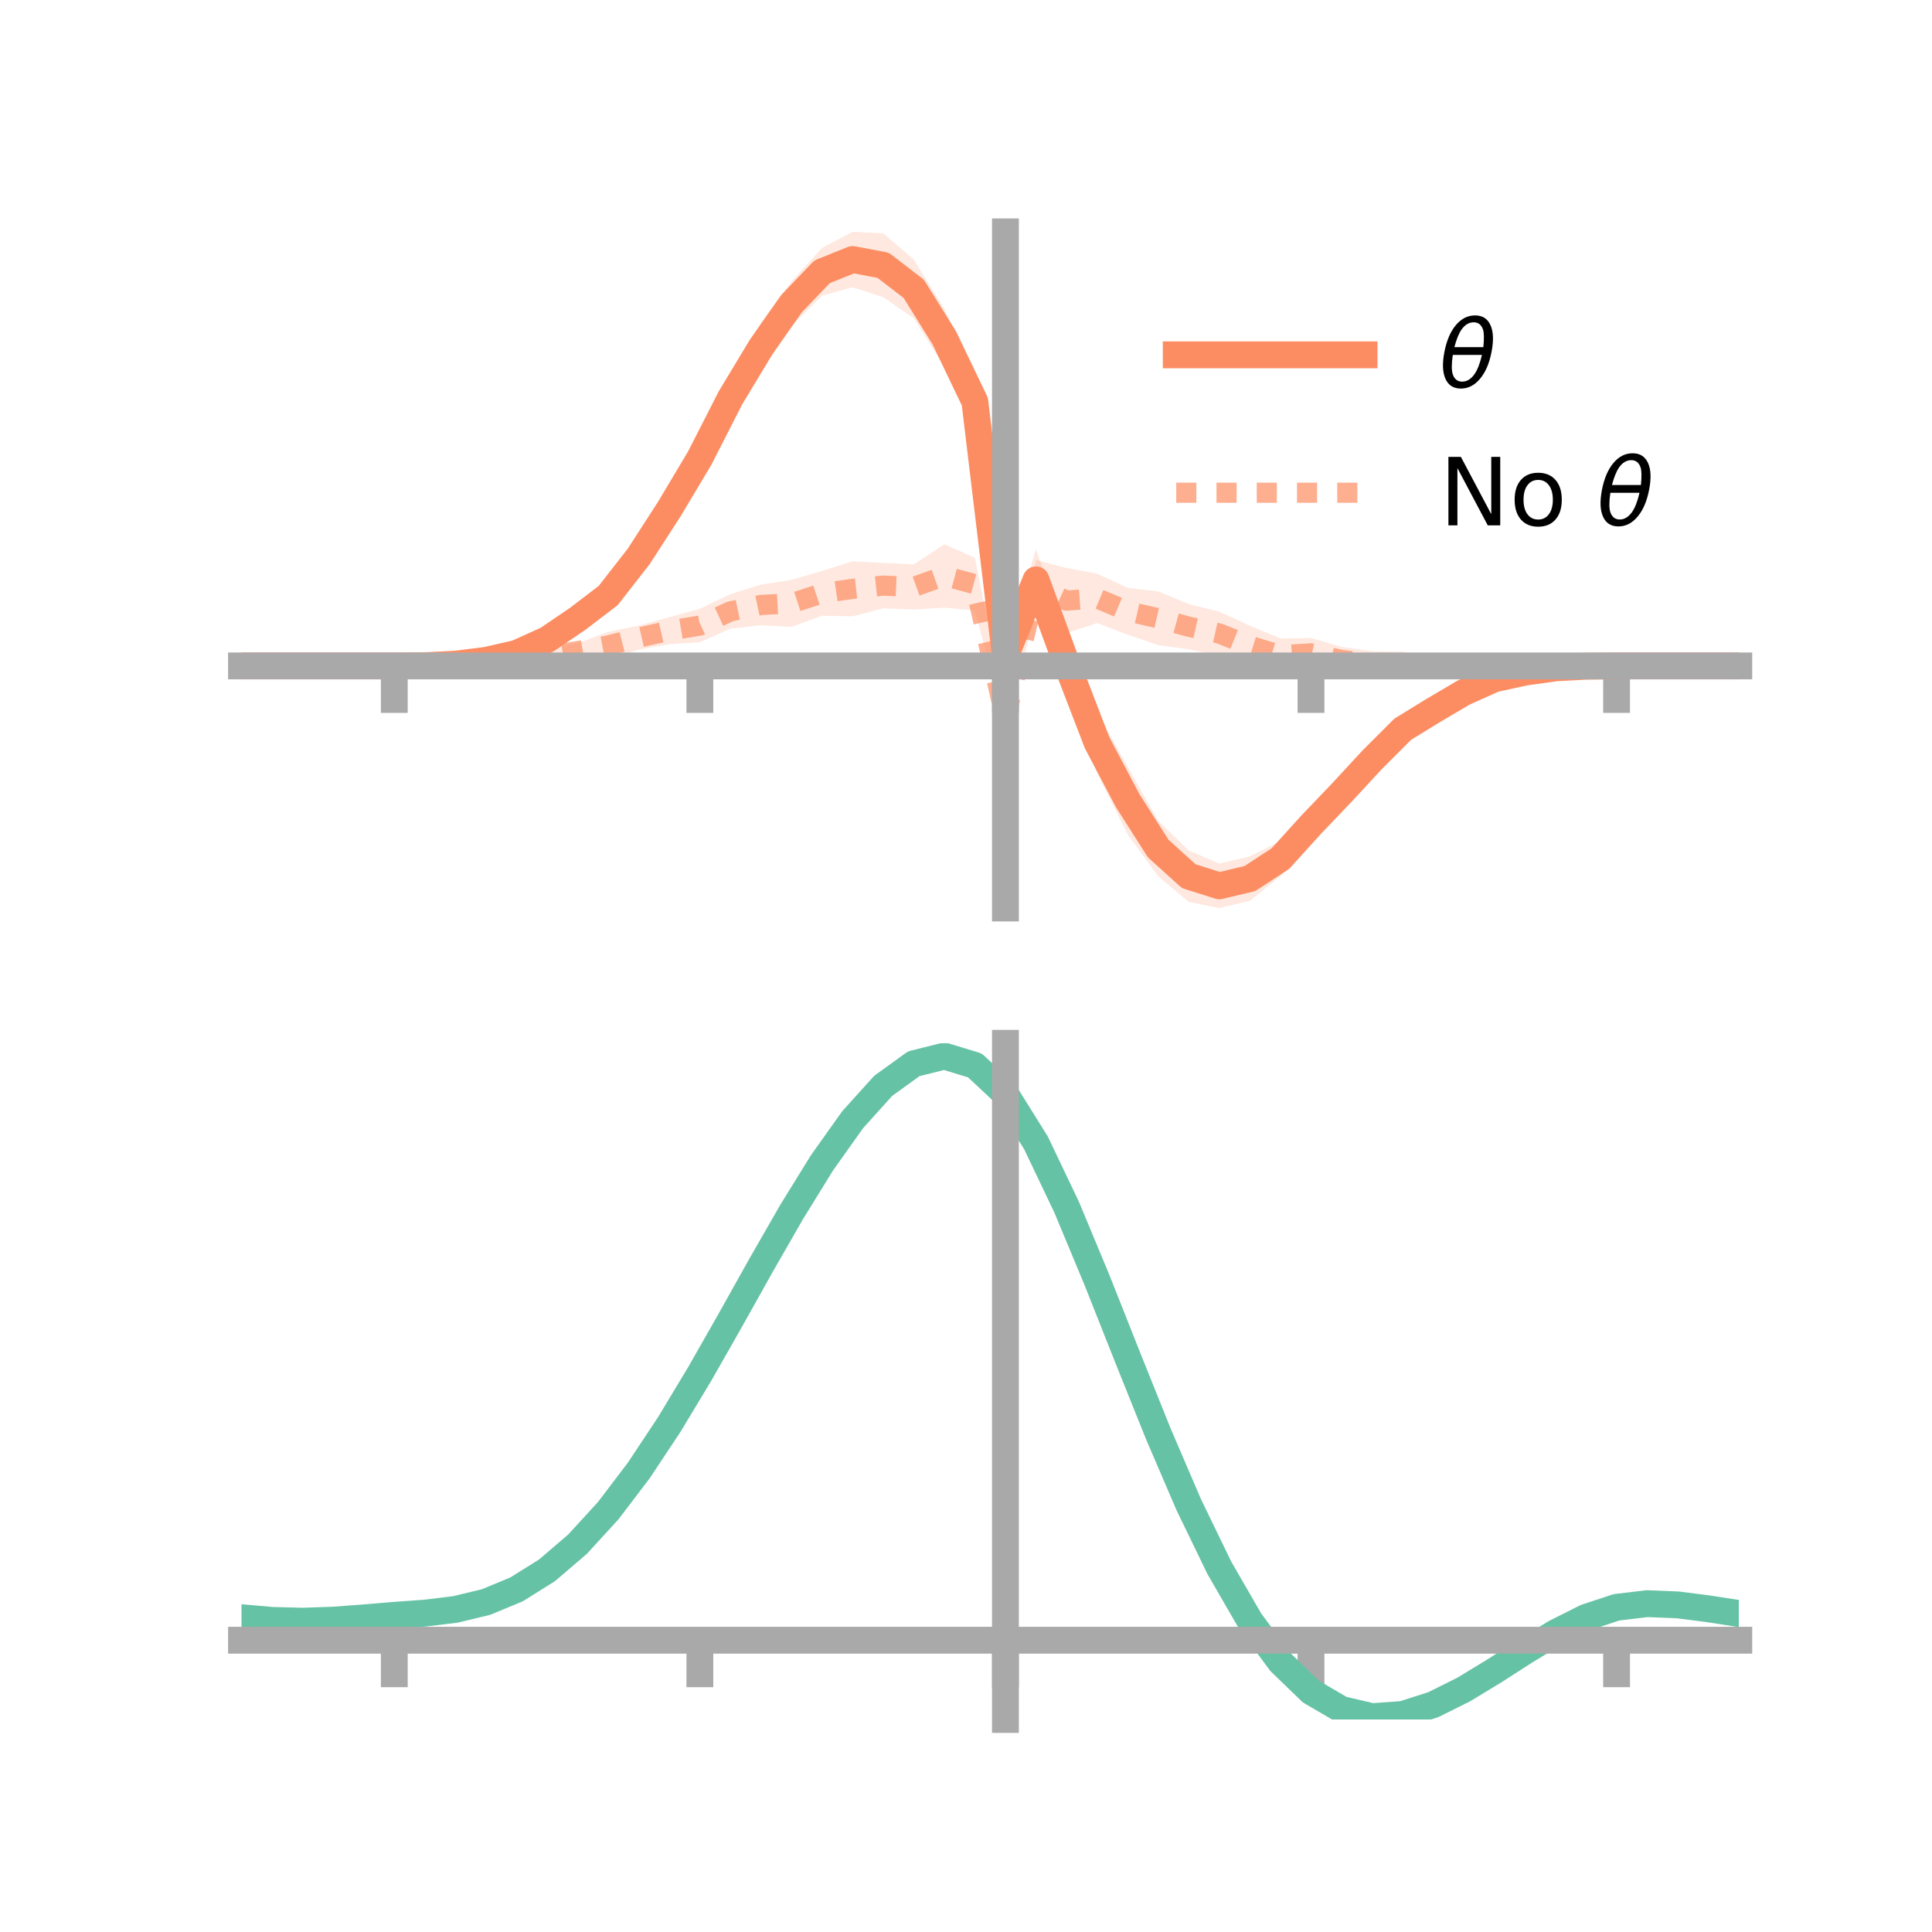 <?xml version="1.0" encoding="utf-8" standalone="no"?>
<!DOCTYPE svg PUBLIC "-//W3C//DTD SVG 1.1//EN"
  "http://www.w3.org/Graphics/SVG/1.1/DTD/svg11.dtd">
<!-- Created with matplotlib (https://matplotlib.org/) -->
<svg height="144pt" version="1.1" viewBox="0 0 144 144" width="144pt" xmlns="http://www.w3.org/2000/svg" xmlns:xlink="http://www.w3.org/1999/xlink">
 <defs>
  <style type="text/css">*{stroke-linecap:butt;stroke-linejoin:round;}</style>
 </defs>
 <g id="figure_1">
  <g id="patch_1">
   <path d="M 0 144 
L 144 144 
L 144 0 
L 0 0 
z
" style="fill:none;"/>
  </g>
  <g id="axes_1">
   <g id="patch_2">
    <path d="M 18 67.68 
L 129.6 67.68 
L 129.6 17.28 
L 18 17.28 
z
" style="fill:none;"/>
   </g>
   <g id="PolyCollection_1">
    <path clip-path="url(#p7f354127cb)" d="M 18 49.635 
L 18 49.635 
L 20.278 49.635 
L 22.555 49.635 
L 24.833 49.635 
L 27.11 49.635 
L 29.388 49.635 
L 31.665 49.571 
L 33.943 49.374 
L 36.22 48.995 
L 38.498 48.326 
L 40.776 47.189 
L 43.053 45.536 
L 45.331 43.481 
L 47.608 40.401 
L 49.886 37.021 
L 52.163 32.93 
L 54.441 28.197 
L 56.718 24.04 
L 58.996 20.97 
L 61.273 18.475 
L 63.551 17.28 
L 65.829 17.396 
L 68.106 19.341 
L 70.384 23.029 
L 72.661 27.916 
L 74.939 48.444 
L 77.216 40.953 
L 79.494 47.321 
L 81.771 53.08 
L 84.049 57.152 
L 86.327 61.18 
L 88.604 63.39 
L 90.882 64.374 
L 93.159 63.828 
L 95.437 62.676 
L 97.714 60.329 
L 99.992 58.181 
L 102.269 55.705 
L 104.547 53.502 
L 106.824 52.408 
L 109.102 51.139 
L 111.38 50.245 
L 113.657 49.876 
L 115.935 49.658 
L 118.212 49.608 
L 120.49 49.635 
L 122.767 49.635 
L 125.045 49.635 
L 127.322 49.635 
L 129.6 49.635 
L 129.6 49.635 
L 129.6 49.635 
L 127.322 49.635 
L 125.045 49.635 
L 122.767 49.635 
L 120.49 49.636 
L 118.212 49.707 
L 115.935 49.902 
L 113.657 50.322 
L 111.38 50.946 
L 109.102 52.089 
L 106.824 53.503 
L 104.547 55.21 
L 102.269 57.562 
L 99.992 60.012 
L 97.714 62.628 
L 95.437 65.312 
L 93.159 67.14 
L 90.882 67.68 
L 88.604 67.221 
L 86.327 65.313 
L 84.049 62.192 
L 81.771 57.638 
L 79.494 51.558 
L 77.216 45.488 
L 74.939 49.342 
L 72.661 31.96 
L 70.384 27.343 
L 68.106 23.716 
L 65.829 22.151 
L 63.551 21.406 
L 61.273 22.039 
L 58.996 24.297 
L 56.718 27.723 
L 54.441 31.123 
L 52.163 35.325 
L 49.886 38.864 
L 47.608 42.539 
L 45.331 45.295 
L 43.053 46.719 
L 40.776 48.156 
L 38.498 49.075 
L 36.22 49.443 
L 33.943 49.632 
L 31.665 49.666 
L 29.388 49.635 
L 27.11 49.635 
L 24.833 49.635 
L 22.555 49.635 
L 20.278 49.635 
L 18 49.635 
z
" style="fill:#fc8d62;fill-opacity:0.2;"/>
   </g>
   <g id="PolyCollection_2">
    <path clip-path="url(#p7f354127cb)" d="M 18 49.635 
L 18 49.635 
L 20.278 49.635 
L 22.555 49.635 
L 24.833 49.635 
L 27.11 49.635 
L 29.388 49.635 
L 31.665 49.54 
L 33.943 49.398 
L 36.22 49.134 
L 38.498 48.748 
L 40.776 48.379 
L 43.053 47.95 
L 45.331 47.097 
L 47.608 46.625 
L 49.886 46.003 
L 52.163 45.378 
L 54.441 44.285 
L 56.718 43.58 
L 58.996 43.221 
L 61.273 42.553 
L 63.551 41.839 
L 65.829 41.957 
L 68.106 42.068 
L 70.384 40.568 
L 72.661 41.581 
L 74.939 53.14 
L 77.216 41.742 
L 79.494 42.338 
L 81.771 42.757 
L 84.049 43.816 
L 86.327 44.087 
L 88.604 45.024 
L 90.882 45.594 
L 93.159 46.641 
L 95.437 47.584 
L 97.714 47.558 
L 99.992 48.214 
L 102.269 48.543 
L 104.547 48.572 
L 106.824 49.148 
L 109.102 49.207 
L 111.38 49.491 
L 113.657 49.533 
L 115.935 49.568 
L 118.212 49.589 
L 120.49 49.635 
L 122.767 49.635 
L 125.045 49.635 
L 127.322 49.635 
L 129.6 49.635 
L 129.6 49.635 
L 129.6 49.635 
L 127.322 49.635 
L 125.045 49.635 
L 122.767 49.635 
L 120.49 49.635 
L 118.212 49.718 
L 115.935 49.845 
L 113.657 49.997 
L 111.38 50.172 
L 109.102 50.303 
L 106.824 50.256 
L 104.547 50.495 
L 102.269 50.375 
L 99.992 50.167 
L 97.714 49.84 
L 95.437 50.089 
L 93.159 49.626 
L 90.882 48.841 
L 88.604 48.4 
L 86.327 48.082 
L 84.049 47.302 
L 81.771 46.434 
L 79.494 47.195 
L 77.216 45.684 
L 74.939 54.015 
L 72.661 45.502 
L 70.384 45.289 
L 68.106 45.429 
L 65.829 45.339 
L 63.551 45.937 
L 61.273 45.89 
L 58.996 46.717 
L 56.718 46.601 
L 54.441 46.856 
L 52.163 47.871 
L 49.886 48.012 
L 47.608 48.425 
L 45.331 49.125 
L 43.053 49.111 
L 40.776 49.448 
L 38.498 49.422 
L 36.22 49.598 
L 33.943 49.658 
L 31.665 49.675 
L 29.388 49.635 
L 27.11 49.635 
L 24.833 49.635 
L 22.555 49.635 
L 20.278 49.635 
L 18 49.635 
z
" style="fill:#fc8d62;fill-opacity:0.2;"/>
   </g>
   <g id="matplotlib.axis_1">
    <g id="xtick_1">
     <g id="line2d_1">
      <defs>
       <path d="M 0 0 
L 0 3.5 
" id="m9fb596efb6" style="stroke:#a9a9a9;stroke-width:2;"/>
      </defs>
      <g>
       <use style="fill:#a9a9a9;stroke:#a9a9a9;stroke-width:2;" x="29.388" xlink:href="#m9fb596efb6" y="49.635"/>
      </g>
     </g>
    </g>
    <g id="xtick_2">
     <g id="line2d_2">
      <g>
       <use style="fill:#a9a9a9;stroke:#a9a9a9;stroke-width:2;" x="52.163" xlink:href="#m9fb596efb6" y="49.635"/>
      </g>
     </g>
    </g>
    <g id="xtick_3">
     <g id="line2d_3">
      <g>
       <use style="fill:#a9a9a9;stroke:#a9a9a9;stroke-width:2;" x="74.939" xlink:href="#m9fb596efb6" y="49.635"/>
      </g>
     </g>
    </g>
    <g id="xtick_4">
     <g id="line2d_4">
      <g>
       <use style="fill:#a9a9a9;stroke:#a9a9a9;stroke-width:2;" x="97.714" xlink:href="#m9fb596efb6" y="49.635"/>
      </g>
     </g>
    </g>
    <g id="xtick_5">
     <g id="line2d_5">
      <g>
       <use style="fill:#a9a9a9;stroke:#a9a9a9;stroke-width:2;" x="120.49" xlink:href="#m9fb596efb6" y="49.635"/>
      </g>
     </g>
    </g>
   </g>
   <g id="matplotlib.axis_2"/>
   <g id="line2d_6">
    <path clip-path="url(#p7f354127cb)" d="M 18 49.635 
L 20.278 49.635 
L 22.555 49.635 
L 24.833 49.635 
L 27.11 49.635 
L 29.388 49.635 
L 31.665 49.619 
L 33.943 49.503 
L 36.22 49.219 
L 38.498 48.701 
L 40.776 47.672 
L 43.053 46.128 
L 45.331 44.388 
L 47.608 41.47 
L 49.886 37.943 
L 52.163 34.127 
L 54.441 29.66 
L 56.718 25.882 
L 58.996 22.634 
L 61.273 20.257 
L 63.551 19.343 
L 65.829 19.774 
L 68.106 21.528 
L 70.384 25.186 
L 72.661 29.938 
L 74.939 48.893 
L 77.216 43.221 
L 79.494 49.439 
L 81.771 55.359 
L 84.049 59.672 
L 86.327 63.247 
L 88.604 65.306 
L 90.882 66.027 
L 93.159 65.484 
L 95.437 63.994 
L 97.714 61.479 
L 99.992 59.096 
L 102.269 56.634 
L 104.547 54.356 
L 106.824 52.956 
L 109.102 51.614 
L 111.38 50.596 
L 113.657 50.099 
L 115.935 49.78 
L 118.212 49.657 
L 120.49 49.635 
L 122.767 49.635 
L 125.045 49.635 
L 127.322 49.635 
L 129.6 49.635 
" style="fill:none;stroke:#fc8d62;stroke-linecap:square;stroke-width:2;"/>
   </g>
   <g id="line2d_7">
    <path clip-path="url(#p7f354127cb)" d="M 18 49.635 
L 20.278 49.635 
L 22.555 49.635 
L 24.833 49.635 
L 27.11 49.635 
L 29.388 49.635 
L 31.665 49.607 
L 33.943 49.528 
L 36.22 49.366 
L 38.498 49.085 
L 40.776 48.914 
L 43.053 48.531 
L 45.331 48.111 
L 47.608 47.525 
L 49.886 47.008 
L 52.163 46.625 
L 54.441 45.57 
L 56.718 45.091 
L 58.996 44.969 
L 61.273 44.222 
L 63.551 43.888 
L 65.829 43.648 
L 68.106 43.748 
L 70.384 42.929 
L 72.661 43.542 
L 74.939 53.578 
L 77.216 43.713 
L 79.494 44.767 
L 81.771 44.595 
L 84.049 45.559 
L 86.327 46.085 
L 88.604 46.712 
L 90.882 47.218 
L 93.159 48.133 
L 95.437 48.836 
L 97.714 48.699 
L 99.992 49.19 
L 102.269 49.459 
L 104.547 49.533 
L 106.824 49.702 
L 109.102 49.755 
L 111.38 49.832 
L 113.657 49.765 
L 115.935 49.706 
L 118.212 49.654 
L 120.49 49.635 
L 122.767 49.635 
L 125.045 49.635 
L 127.322 49.635 
L 129.6 49.635 
" style="fill:none;stroke:#fc8d62;stroke-dasharray:1.5,1.5;stroke-dashoffset:0;stroke-opacity:0.7;stroke-width:1.5;"/>
   </g>
   <g id="patch_3">
    <path d="M 74.939 67.68 
L 74.939 17.28 
" style="fill:none;stroke:#a9a9a9;stroke-linecap:square;stroke-linejoin:miter;stroke-width:2;"/>
   </g>
   <g id="patch_4">
    <path d="M 129.6 67.68 
L 129.6 17.28 
" style="fill:none;"/>
   </g>
   <g id="patch_5">
    <path d="M 18 49.635 
L 129.6 49.635 
" style="fill:none;stroke:#a9a9a9;stroke-linecap:square;stroke-linejoin:miter;stroke-width:2;"/>
   </g>
   <g id="patch_6">
    <path d="M 18 17.28 
L 129.6 17.28 
" style="fill:none;"/>
   </g>
   <g id="legend_1">
    <g id="line2d_8">
     <path d="M 87.67 26.449 
L 101.67 26.449 
" style="fill:none;stroke:#fc8d62;stroke-linecap:square;stroke-width:2;"/>
    </g>
    <g id="line2d_9"/>
    <g id="text_1">
     <!-- $\theta$ -->
     <g transform="translate(107.27 28.899)scale(0.07 -0.07)">
      <defs>
       <path d="M 45.516 34.672 
L 14.453 34.672 
Q 12.359 20.062 14.5 13.875 
Q 17.188 6.25 24.469 6.25 
Q 31.781 6.25 37.359 13.922 
Q 42.234 20.656 45.516 34.672 
z
M 47.016 42.969 
Q 48.344 56.844 46.625 61.719 
Q 43.953 69.438 36.766 69.438 
Q 29.297 69.438 23.828 61.812 
Q 19.531 55.672 16.156 42.969 
z
M 38.188 76.766 
Q 49.906 76.766 54.594 66.406 
Q 59.281 56.109 55.719 37.844 
Q 52.203 19.625 43.453 9.281 
Q 34.766 -1.125 23.047 -1.125 
Q 11.281 -1.125 6.641 9.281 
Q 2 19.625 5.516 37.844 
Q 9.078 56.109 17.719 66.406 
Q 26.422 76.766 38.188 76.766 
z
" id="DejaVuSans-Oblique-952"/>
      </defs>
      <use transform="translate(0 0.234)" xlink:href="#DejaVuSans-Oblique-952"/>
     </g>
    </g>
    <g id="line2d_10">
     <path d="M 87.67 36.724 
L 101.67 36.724 
" style="fill:none;stroke:#fc8d62;stroke-dasharray:1.5,1.5;stroke-dashoffset:0;stroke-opacity:0.7;stroke-width:1.5;"/>
    </g>
    <g id="line2d_11"/>
    <g id="text_2">
     <!-- No $\theta$ -->
     <g transform="translate(107.27 39.174)scale(0.07 -0.07)">
      <defs>
       <path d="M 9.812 72.906 
L 23.094 72.906 
L 55.422 11.922 
L 55.422 72.906 
L 64.984 72.906 
L 64.984 0 
L 51.703 0 
L 19.391 60.984 
L 19.391 0 
L 9.812 0 
z
" id="DejaVuSans-78"/>
       <path d="M 30.609 48.391 
Q 23.391 48.391 19.188 42.75 
Q 14.984 37.109 14.984 27.297 
Q 14.984 17.484 19.156 11.844 
Q 23.344 6.203 30.609 6.203 
Q 37.797 6.203 41.984 11.859 
Q 46.188 17.531 46.188 27.297 
Q 46.188 37.016 41.984 42.703 
Q 37.797 48.391 30.609 48.391 
z
M 30.609 56 
Q 42.328 56 49.016 48.375 
Q 55.719 40.766 55.719 27.297 
Q 55.719 13.875 49.016 6.219 
Q 42.328 -1.422 30.609 -1.422 
Q 18.844 -1.422 12.172 6.219 
Q 5.516 13.875 5.516 27.297 
Q 5.516 40.766 12.172 48.375 
Q 18.844 56 30.609 56 
z
" id="DejaVuSans-111"/>
       <path id="DejaVuSans-32"/>
      </defs>
      <use transform="translate(0 0.234)" xlink:href="#DejaVuSans-78"/>
      <use transform="translate(74.805 0.234)" xlink:href="#DejaVuSans-111"/>
      <use transform="translate(135.986 0.234)" xlink:href="#DejaVuSans-32"/>
      <use transform="translate(167.773 0.234)" xlink:href="#DejaVuSans-Oblique-952"/>
     </g>
    </g>
   </g>
  </g>
  <g id="axes_2">
   <g id="patch_7">
    <path d="M 18 128.16 
L 129.6 128.16 
L 129.6 77.76 
L 18 77.76 
z
" style="fill:none;"/>
   </g>
   <g id="PolyCollection_3">
    <path clip-path="url(#pc21635c62d)" d="M 18 120.614 
L 18 120.533 
L 20.278 120.742 
L 22.555 120.802 
L 24.833 120.719 
L 27.11 120.54 
L 29.388 120.342 
L 31.665 120.173 
L 33.943 119.892 
L 36.22 119.339 
L 38.498 118.385 
L 40.776 116.939 
L 43.053 114.948 
L 45.331 112.405 
L 47.608 109.34 
L 49.886 105.821 
L 52.163 101.948 
L 54.441 97.852 
L 56.718 93.687 
L 58.996 89.627 
L 61.273 85.862 
L 63.551 82.59 
L 65.829 80.015 
L 68.106 78.339 
L 70.384 77.76 
L 72.661 78.466 
L 74.939 80.625 
L 77.216 84.328 
L 79.494 89.176 
L 81.771 94.727 
L 84.049 100.566 
L 86.327 106.33 
L 88.604 111.719 
L 90.882 116.499 
L 93.159 120.503 
L 95.437 123.635 
L 97.714 125.858 
L 99.992 127.201 
L 102.269 127.738 
L 104.547 127.581 
L 106.824 126.867 
L 109.102 125.75 
L 111.38 124.39 
L 113.657 122.951 
L 115.935 121.59 
L 118.212 120.461 
L 120.49 119.714 
L 122.767 119.446 
L 125.045 119.543 
L 127.322 119.843 
L 129.6 120.209 
L 129.6 120.316 
L 129.6 120.316 
L 127.322 119.975 
L 125.045 119.694 
L 122.767 119.609 
L 120.49 119.881 
L 118.212 120.638 
L 115.935 121.794 
L 113.657 123.199 
L 111.38 124.689 
L 109.102 126.097 
L 106.824 127.252 
L 104.547 127.99 
L 102.269 128.16 
L 99.992 127.633 
L 97.714 126.311 
L 95.437 124.136 
L 93.159 121.091 
L 90.882 117.212 
L 88.604 112.587 
L 86.327 107.372 
L 84.049 101.79 
L 81.771 96.13 
L 79.494 90.744 
L 77.216 86.037 
L 74.939 82.443 
L 72.661 80.353 
L 70.384 79.672 
L 68.106 80.233 
L 65.829 81.848 
L 63.551 84.324 
L 61.273 87.462 
L 58.996 91.067 
L 56.718 94.948 
L 54.441 98.923 
L 52.163 102.828 
L 49.886 106.517 
L 47.608 109.869 
L 45.331 112.792 
L 43.053 115.226 
L 40.776 117.141 
L 38.498 118.545 
L 36.22 119.479 
L 33.943 120.022 
L 31.665 120.293 
L 29.388 120.451 
L 27.11 120.633 
L 24.833 120.794 
L 22.555 120.864 
L 20.278 120.806 
L 18 120.614 
z
" style="fill:#66c2a5;fill-opacity:0.2;"/>
   </g>
   <g id="matplotlib.axis_3">
    <g id="xtick_6">
     <g id="line2d_12">
      <g>
       <use style="fill:#a9a9a9;stroke:#a9a9a9;stroke-width:2;" x="29.388" xlink:href="#m9fb596efb6" y="122.253"/>
      </g>
     </g>
    </g>
    <g id="xtick_7">
     <g id="line2d_13">
      <g>
       <use style="fill:#a9a9a9;stroke:#a9a9a9;stroke-width:2;" x="52.163" xlink:href="#m9fb596efb6" y="122.253"/>
      </g>
     </g>
    </g>
    <g id="xtick_8">
     <g id="line2d_14">
      <g>
       <use style="fill:#a9a9a9;stroke:#a9a9a9;stroke-width:2;" x="74.939" xlink:href="#m9fb596efb6" y="122.253"/>
      </g>
     </g>
    </g>
    <g id="xtick_9">
     <g id="line2d_15">
      <g>
       <use style="fill:#a9a9a9;stroke:#a9a9a9;stroke-width:2;" x="97.714" xlink:href="#m9fb596efb6" y="122.253"/>
      </g>
     </g>
    </g>
    <g id="xtick_10">
     <g id="line2d_16">
      <g>
       <use style="fill:#a9a9a9;stroke:#a9a9a9;stroke-width:2;" x="120.49" xlink:href="#m9fb596efb6" y="122.253"/>
      </g>
     </g>
    </g>
   </g>
   <g id="matplotlib.axis_4"/>
   <g id="line2d_17">
    <path clip-path="url(#pc21635c62d)" d="M 18 120.574 
L 20.278 120.774 
L 22.555 120.833 
L 24.833 120.756 
L 27.11 120.587 
L 29.388 120.397 
L 31.665 120.233 
L 33.943 119.957 
L 36.22 119.409 
L 38.498 118.465 
L 40.776 117.04 
L 43.053 115.087 
L 45.331 112.599 
L 47.608 109.604 
L 49.886 106.169 
L 52.163 102.388 
L 54.441 98.388 
L 56.718 94.317 
L 58.996 90.347 
L 61.273 86.662 
L 63.551 83.457 
L 65.829 80.932 
L 68.106 79.286 
L 70.384 78.716 
L 72.661 79.409 
L 74.939 81.534 
L 77.216 85.182 
L 79.494 89.96 
L 81.771 95.429 
L 84.049 101.178 
L 86.327 106.851 
L 88.604 112.153 
L 90.882 116.855 
L 93.159 120.797 
L 95.437 123.885 
L 97.714 126.085 
L 99.992 127.417 
L 102.269 127.949 
L 104.547 127.785 
L 106.824 127.059 
L 109.102 125.923 
L 111.38 124.54 
L 113.657 123.075 
L 115.935 121.692 
L 118.212 120.549 
L 120.49 119.798 
L 122.767 119.528 
L 125.045 119.618 
L 127.322 119.909 
L 129.6 120.262 
" style="fill:none;stroke:#66c2a5;stroke-linecap:square;stroke-width:2;"/>
   </g>
   <g id="patch_8">
    <path d="M 74.939 128.16 
L 74.939 77.76 
" style="fill:none;stroke:#a9a9a9;stroke-linecap:square;stroke-linejoin:miter;stroke-width:2;"/>
   </g>
   <g id="patch_9">
    <path d="M 129.6 128.16 
L 129.6 77.76 
" style="fill:none;"/>
   </g>
   <g id="patch_10">
    <path d="M 18 122.253 
L 129.6 122.253 
" style="fill:none;stroke:#a9a9a9;stroke-linecap:square;stroke-linejoin:miter;stroke-width:2;"/>
   </g>
   <g id="patch_11">
    <path d="M 18 77.76 
L 129.6 77.76 
" style="fill:none;"/>
   </g>
  </g>
 </g>
 <defs>
  <clipPath id="p7f354127cb">
   <rect height="50.4" width="111.6" x="18" y="17.28"/>
  </clipPath>
  <clipPath id="pc21635c62d">
   <rect height="50.4" width="111.6" x="18" y="77.76"/>
  </clipPath>
 </defs>
</svg>
